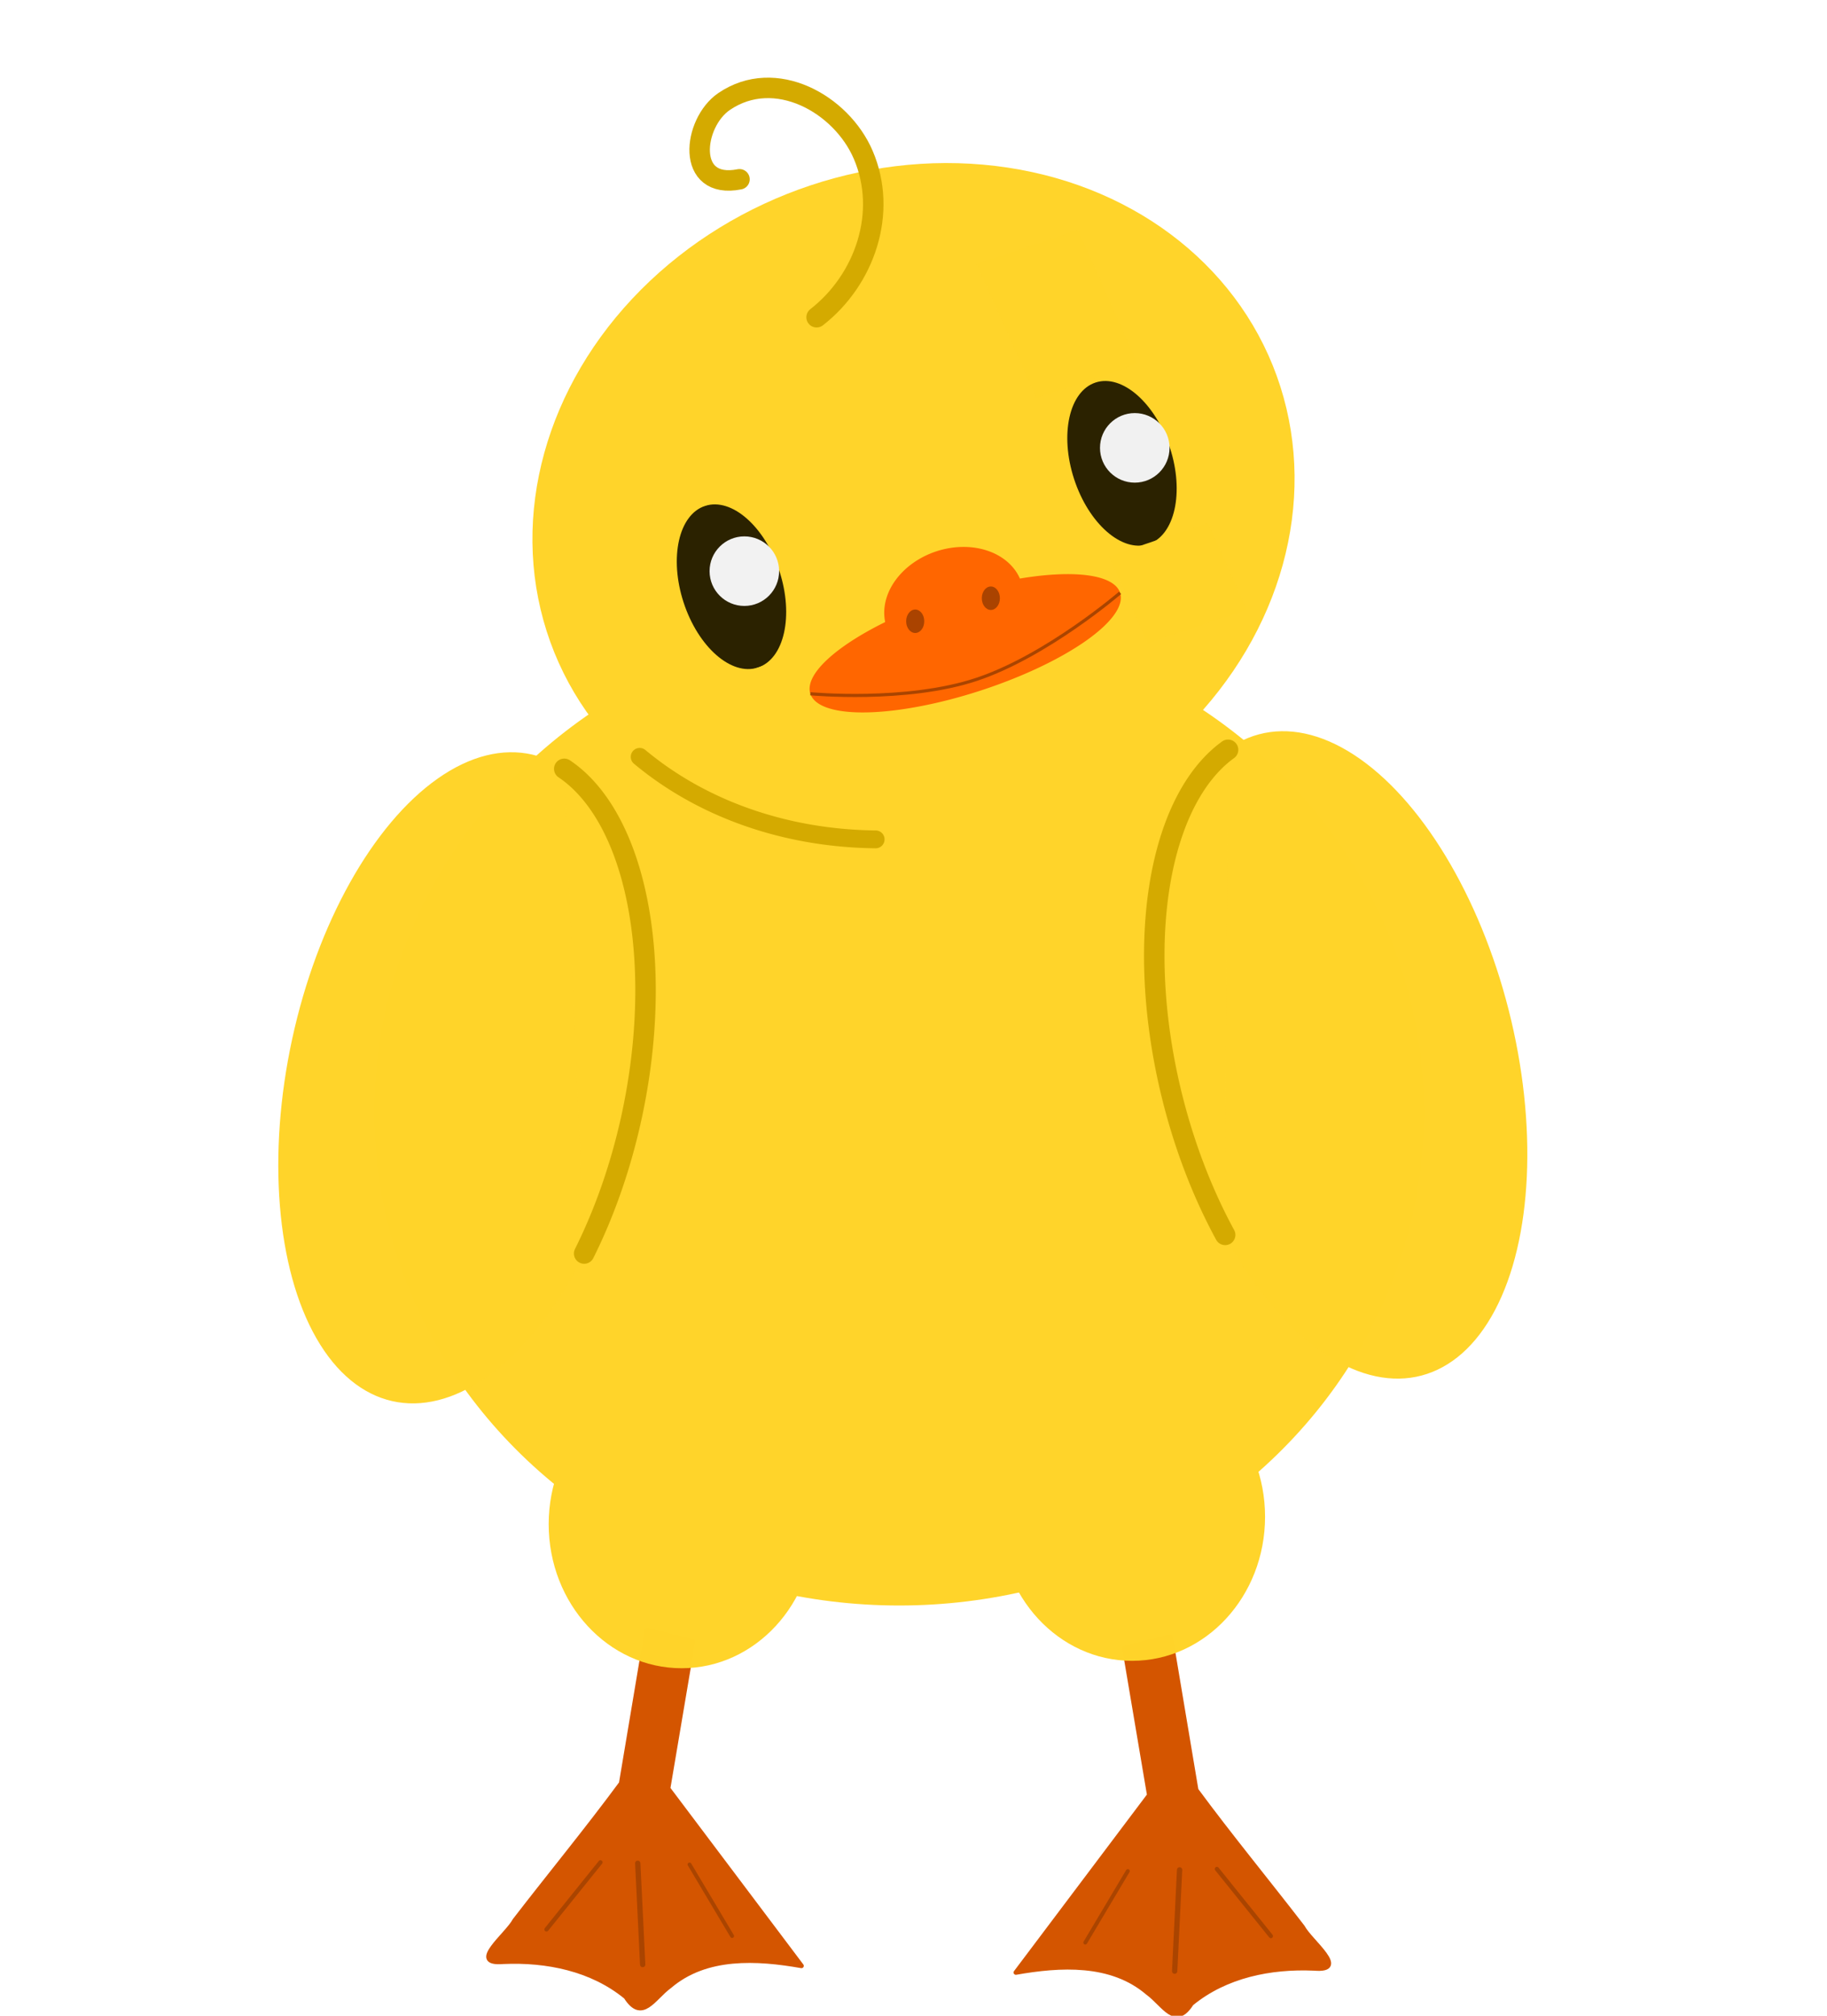 <svg id="duck-canvas" width="553" height="610" version="1.1" viewBox="0 0 553 610" xmlns="http://www.w3.org/2000/svg" xmlns:osb="http://www.openswatchbook.org/uri/2009/osb" xmlns:xlink="http://www.w3.org/1999/xlink">
  <defs>
    <linearGradient id="Yellow" gradientTransform="matrix(-25772 13978 25701 53006 -48422991 47831951)" osb:paint="solid">
      <stop stop-color="#ffd42a" offset="0"/>
    </linearGradient>
    <linearGradient id="Burnt_Orange" gradientTransform="matrix(-7477.4 0 0 7475.7 -2295832 -3795671)" osb:paint="solid">
      <stop stop-color="#a40" offset="0"/>
    </linearGradient>
    <linearGradient id="Burnt_Yellow" gradientTransform="matrix(-118.2 62.415 67.028 135.63 -10097 -10105)" osb:paint="solid">
      <stop stop-color="#d4aa00" offset="0"/>
    </linearGradient>
    <linearGradient id="linearGradient864" gradientTransform="matrix(391.88 0 0 337.83 -34271 -20109)" osb:paint="solid">
      <stop stop-color="#d45500" offset="0"/>
    </linearGradient>
    <filter id="filter942" x="-.05" y="-.026" width="1.111" height="1.087" color-interpolation-filters="sRGB">
      <feGaussianBlur stdDeviation="0"/>
    </filter>
    <linearGradient id="linearGradient1429" x1="48.152" x2="90.648" y1="124.18" y2="124.18" gradientUnits="userSpaceOnUse" xlink:href="#Burnt_Yellow"/>
    <linearGradient id="linearGradient860-3" x1="94.444" x2="117.5" y1="75.191" y2="75.191" gradientTransform="matrix(3.601 -.003 .003 3.601 -90.87 -76.39)" gradientUnits="userSpaceOnUse" xlink:href="#Burnt_Orange"/>
    <linearGradient id="linearGradient1012-6" x1="80.708" x2="89.691" y1="82.079" y2="82.079" gradientTransform="matrix(3.601 0 0 3.601 -52.089 -101.93)" gradientUnits="userSpaceOnUse" xlink:href="#Yellow"/>
    <linearGradient id="linearGradient1018-7" x1="80.855" x2="89.646" y1="106.87" y2="106.87" gradientTransform="matrix(3.601 0 0 3.601 -52.089 -101.93)" gradientUnits="userSpaceOnUse" xlink:href="#Yellow"/>
  </defs>
  <rect id="duck-backdrop" x="-8.2397e-7" y="-1.8311e-6" width="553" height="610" fill="none" opacity=".998" stroke-linecap="round" stroke-linejoin="round" stroke-width="11.865"/>
  <g id="duck-svg">
    <g id="l_leg">
      <path d="m209.72 496.7c-2.508 14.846-5.016 29.691-7.524 44.537 13.465 17.884 26.93 35.769 40.394 53.654-13.378-2.361-28.858-3.299-39.893 6.139-4.912 3.582-8.321 10.981-13.246 3.253-10.343-8.494-23.99-11.221-37.07-10.645-10.932 0.923 1.153-8.155 3.422-12.487 10.676-13.857 21.901-27.47 32.233-41.48l7.784-46.417c4.633 1.147 9.267 2.295 13.901 3.442z" fill="url(#linearGradient864)" stroke="url(#linearGradient864)" stroke-linejoin="round" stroke-width="1.404"/>
      <g fill="none" stroke="url(#Burnt_Orange)" stroke-linecap="round">
        <path d="m165.41 583.87 16.339-20.305" stroke-width="1.283"/>
        <path d="m194.53 594.5-1.495-30.649" stroke-width="1.608"/>
        <path d="m221.59 585.86-12.882-21.641" stroke-width="1.176"/>
      </g>
      <ellipse cx="206.33" cy="461.23" rx="40.25" ry="43.601" fill="url(#Yellow)" opacity=".994" stroke-linecap="round" stroke-linejoin="round" stroke-width="5.401"/>
    </g>
    <g id="r_leg">
      <path d="m340.36 498.71c2.508 14.846 5.016 29.691 7.524 44.537-13.465 17.884-26.93 35.769-40.394 53.654 13.378-2.361 28.858-3.299 39.893 6.139 4.912 3.582 8.321 10.981 13.246 3.253 10.343-8.494 23.99-11.221 37.07-10.645 10.932 0.923-1.153-8.155-3.422-12.487-10.676-13.857-21.901-27.47-32.233-41.48l-7.784-46.417c-4.633 1.147-9.267 2.295-13.901 3.442z" fill="url(#linearGradient864)" stroke="url(#linearGradient864)" stroke-linejoin="round" stroke-width="1.404"/>
      <g fill="none" stroke="url(#Burnt_Orange)" stroke-linecap="round">
        <path d="m384.67 585.88-16.339-20.305" stroke-width="1.283"/>
        <path d="m355.55 596.5 1.495-30.649" stroke-width="1.608"/>
        <path d="m328.49 587.86 12.882-21.641" stroke-width="1.176"/>
      </g>
      <ellipse transform="scale(-1,1)" cx="-342.66" cy="458.99" rx="40.25" ry="43.601" fill="url(#Yellow)" opacity=".994" stroke-linecap="round" stroke-linejoin="round" stroke-width="5.401"/>
    </g>
    <g id="body" fill="url(#Yellow)">
      <ellipse cx="272.16" cy="336.57" rx="158.89" ry="149.28" fill-rule="evenodd" stroke-width="2.018"/>
      <ellipse transform="matrix(-.966 .257 .246 .969 0 0)" cx="-314.81" cy="412.94" rx="52.759" ry="100.12" opacity=".994" stroke-width="4.131" style="paint-order:stroke fill markers"/>
      <path d="m371.71 226.9a100.12 52.754 75.971 0 0-22.332 61.422 100.12 52.754 75.971 0 0 21.452 85.371" opacity=".994" stroke="url(#Burnt_Yellow)" stroke-linecap="round" stroke-linejoin="round" stroke-width="6.196" style="paint-order:normal"/>
      <ellipse transform="matrix(.975 .223 -.212 .977 0 0)" cx="205.84" cy="286.86" rx="52.759" ry="100.12" opacity=".994" stroke-width="4.131" style="paint-order:stroke fill markers"/>
      <path d="m170.79 232.66a52.754 100.12 12.021 0 1 24.471 60.602 52.754 100.12 12.021 0 1-18.447 86.071" opacity=".994" stroke="url(#Burnt_Yellow)" stroke-linecap="round" stroke-linejoin="round" stroke-width="6.196" style="paint-order:normal"/>
    </g>
    <g id="head">
      <ellipse id="skull" transform="matrix(3.416 -1.138 1.093 3.431 -112.35 -122.96)" cx="79.561" cy="107.11" rx="32.508" ry="28.532" fill="#ffd42a" fill-rule="evenodd" filter="url(#filter942)" stroke-width=".613"/>
      <path id="head_shadow" transform="matrix(3.424 -1.115 1.115 3.424 -112.35 -122.96)" d="m67.237 131.99a32.436 27.955 0 0 1-16.712-12.734" fill="none" filter="url(#filter942)" stroke="url(#linearGradient1429)" stroke-linecap="round" stroke-width="1.5"/>
      <path id="hair" d="m223.83 54.259c-16.405 3.251-14.15-17.063-4.664-23.536 15.454-10.545 35.483 0.684 42.112 16.115 7.494 17.444 0.513 37.8-14.108 49.168" fill="none" stroke="url(#Burnt_Yellow)" stroke-linecap="round" stroke-width="6.196"/>
      <g id="l_eyesocket" fill-rule="evenodd">
        <g id="l_eye">
          <ellipse id="l_eyeball" transform="matrix(.951 -.31 .31 .951 0 0)" cx="155.44" cy="237.37" rx="15.253" ry="25.723" fill="#2b2200" opacity=".998" stroke-width="2.322"/>
          <ellipse id="l_pupil" transform="rotate(-.043)" cx="225.17" cy="173.01" rx="10.524" ry="10.524" fill="#f2f2f2" opacity=".998" stroke-width="3.601" style="paint-order:normal"/>
        </g>
        <rect id="lt_eyelid" transform="matrix(.947 -.321 .407 .913 0 0)" x="118.97" y="169.9" width="32.348" height="44.516" fill="url(#Yellow)" opacity=".998" stroke-linecap="round" stroke-linejoin="round" stroke-width="39.806"/>
        <rect id="lb_eyelid" transform="matrix(.947 -.321 .407 .913 0 0)" x="113.57" y="266.2" width="31.654" height="28.839" fill="url(#Yellow)" opacity=".998" stroke-linecap="round" stroke-linejoin="round" stroke-width="39.806"/>
      </g>
      <g id="mouth">
        <path id="beak" d="m283.37 166.86a17.034 21.503 71.959 0 0-15.44 21.384 15.05 49.302 71.957 0 0-22.652 21.692 15.05 49.302 71.957 0 0 51.538-0.961 15.05 49.302 71.957 0 0 42.215-29.58 15.05 49.302 71.957 0 0-30.321-4.317 17.034 21.503 71.959 0 0-25.23-8.255 17.034 21.503 71.959 0 0-0.112 0.036z" fill="#f60" fill-rule="evenodd" stroke-width="2.322"/>
        <path id="closed_lips" d="m245.28 209.94s29.072 2.74 50.347-4.366c21.276-7.106 43.406-26.174 43.406-26.174" fill="none" opacity=".999" stroke="url(#linearGradient860-3)" stroke-width=".954"/>
        <ellipse id="r_nostril" transform="matrix(-1 .001 .001 1 0 0)" cx="-299.73" cy="181.33" rx="2.739" ry="3.552" fill="url(#Burnt_Orange)" fill-rule="evenodd" opacity=".994" stroke-width="3.601" style="paint-order:normal"/>
        <ellipse id="l_nostril" transform="matrix(-1 .001 .001 1 0 0)" cx="-276.83" cy="188.28" rx="2.739" ry="3.552" fill="url(#Burnt_Orange)" fill-rule="evenodd" opacity=".994" stroke-width="3.601" style="paint-order:normal"/>
      </g>
      <g id="r_eyesocket" fill-rule="evenodd">
        <g id="r_eye">
          <ellipse id="r_eyeball" transform="matrix(.951 -.31 .31 .951 0 0)" cx="279.36" cy="238.5" rx="15.253" ry="25.723" fill="#2b2200" stroke-width="2.322"/>
          <ellipse id="r_pupil" transform="rotate(-.043)" cx="343.37" cy="135.79" rx="10.524" ry="10.524" fill="#f2f2f2" opacity=".994" stroke-width="3.601" style="paint-order:normal"/>
        </g>
        <rect id="rt_eyelid" transform="matrix(.947 -.321 .407 .913 0 0)" x="238.52" y="171.35" width="32.348" height="44.516" fill="url(#linearGradient1012-6)" opacity=".994" stroke-linecap="round" stroke-linejoin="round" stroke-width="39.806"/>
        <rect id="rb_eyelid" transform="matrix(.947 -.321 .407 .913 0 0)" x="239.05" y="268.47" width="31.654" height="28.839" fill="url(#linearGradient1018-7)" opacity=".994" stroke-linecap="round" stroke-linejoin="round" stroke-width="39.806"/>
      </g>
    </g>
  </g>
</svg>
